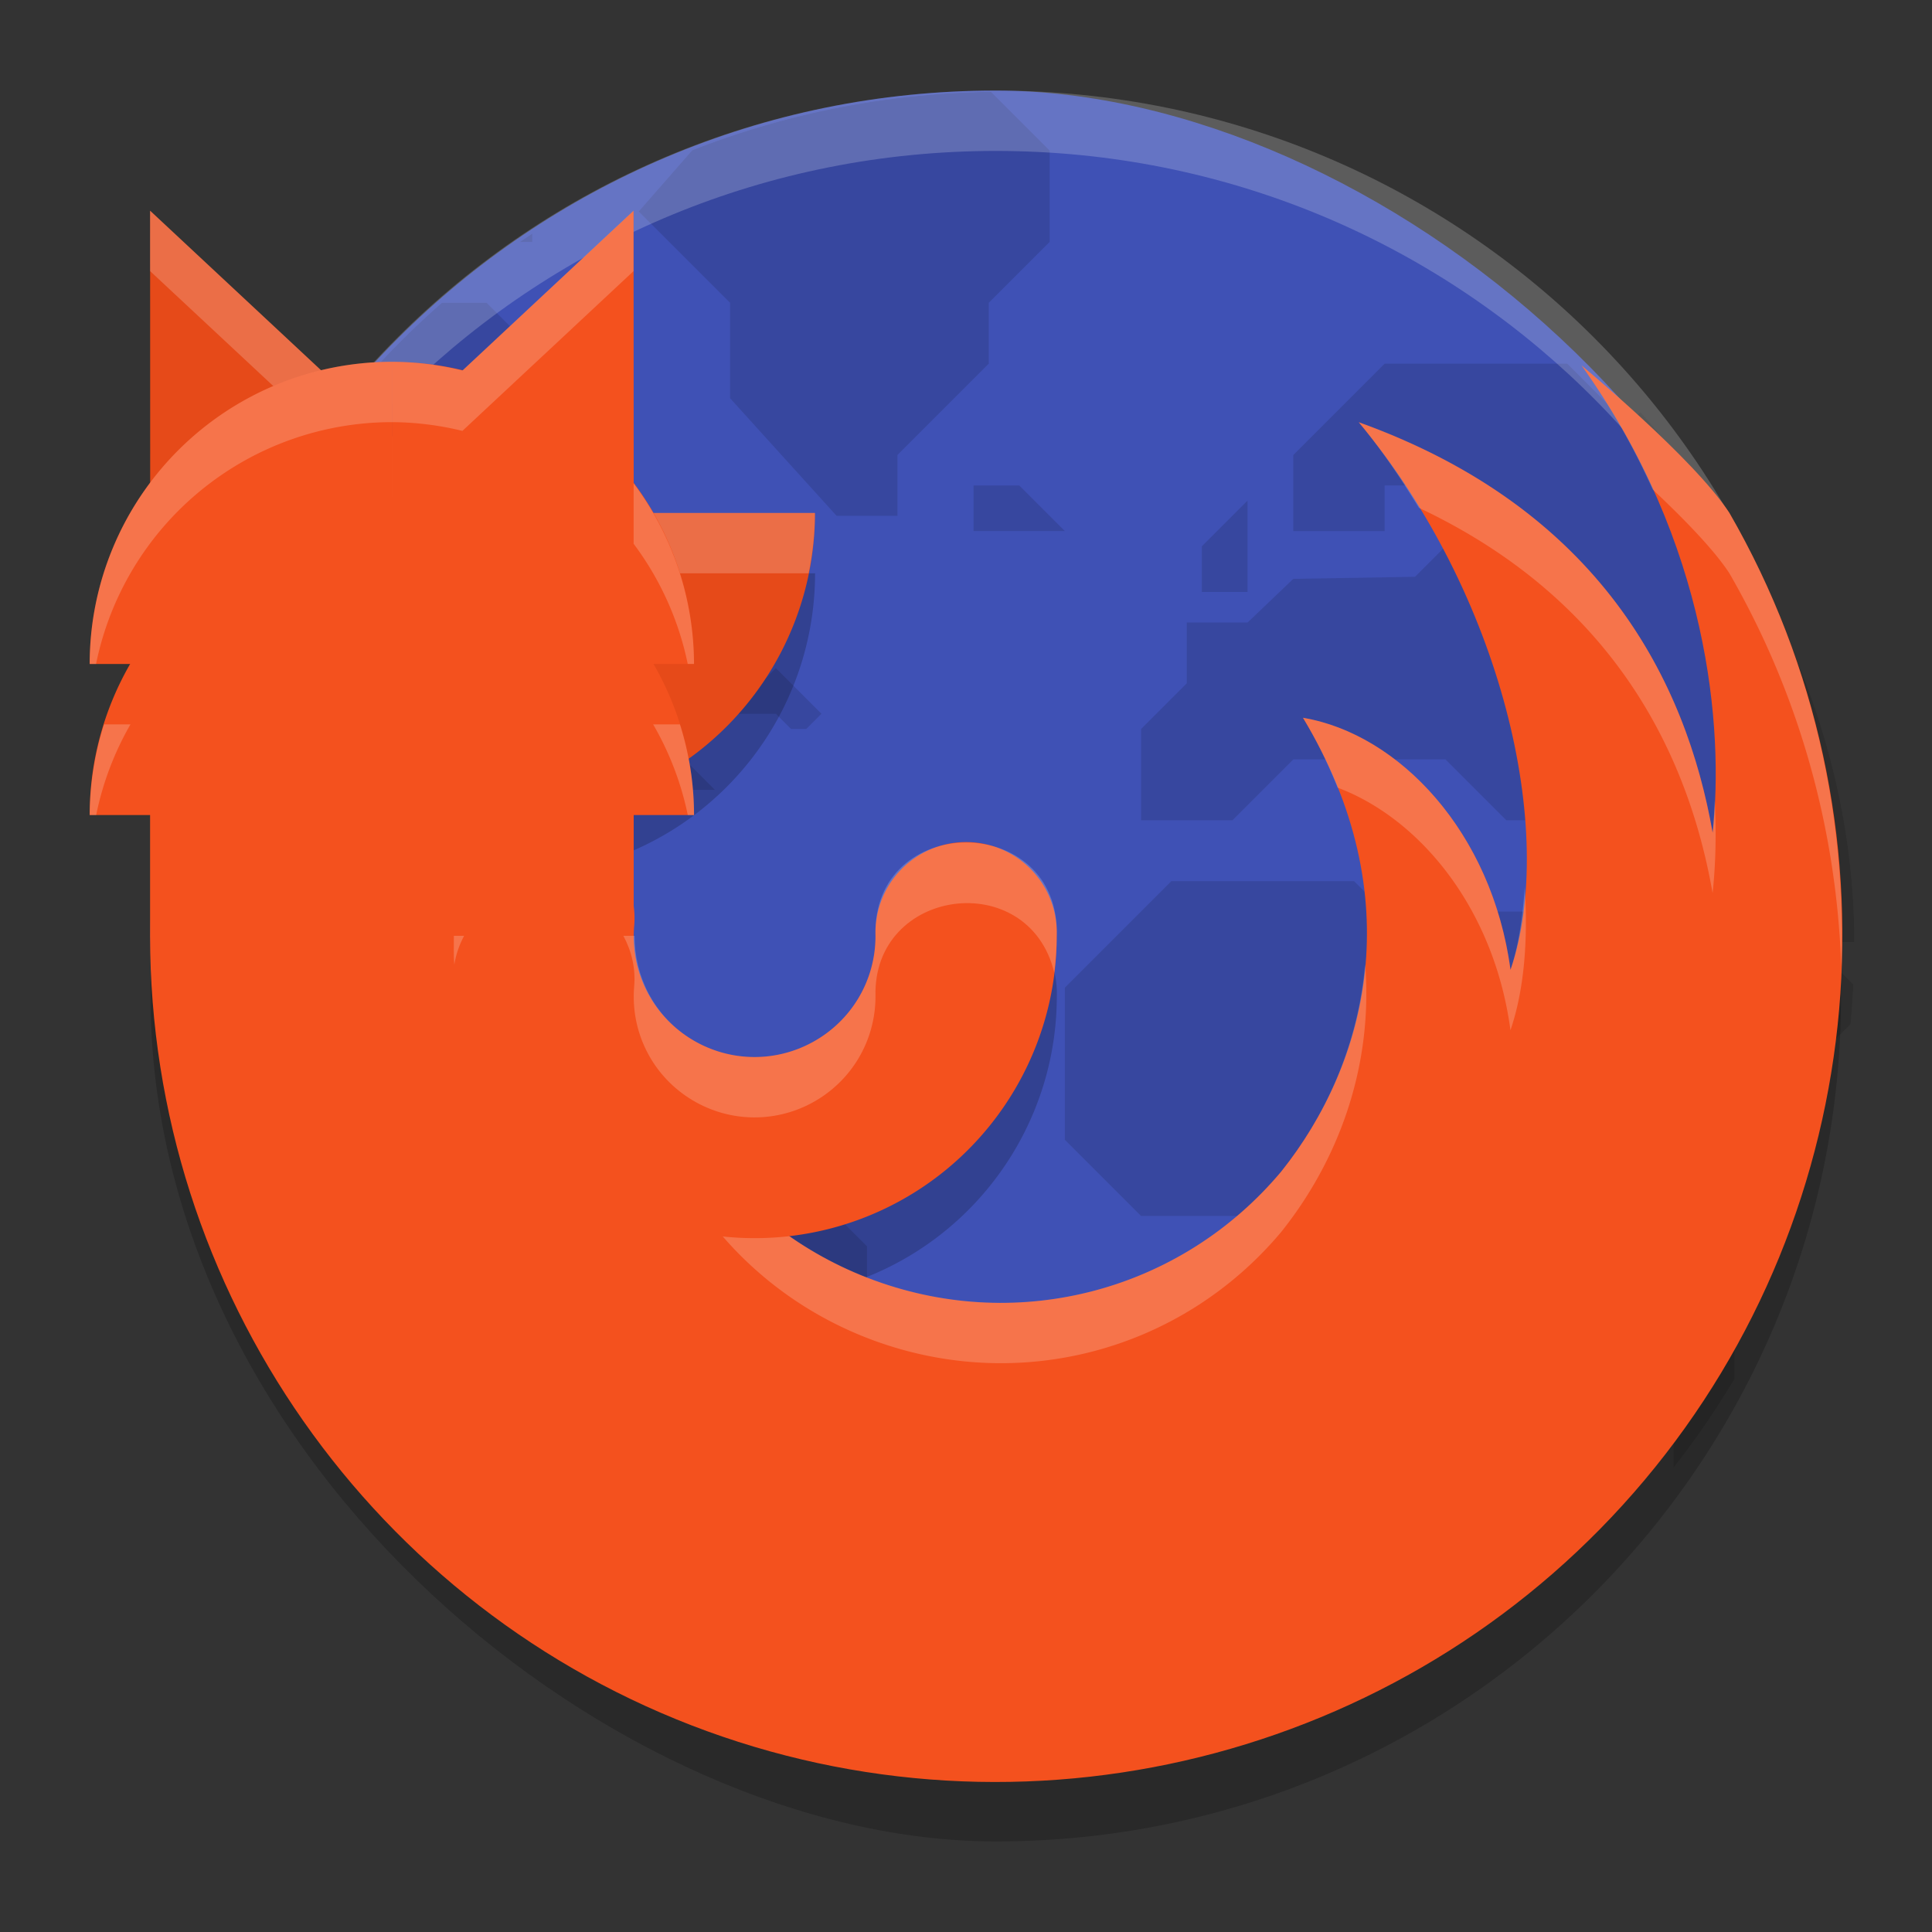 <?xml version="1.0" encoding="UTF-8" standalone="no"?>
<svg
   width="32"
   height="32"
   version="1"
   id="svg23"
   sodipodi:docname="firefox-developer-edition.svg"
   inkscape:version="1.1.1 (3bf5ae0d25, 2021-09-20)"
   xmlns:inkscape="http://www.inkscape.org/namespaces/inkscape"
   xmlns:sodipodi="http://sodipodi.sourceforge.net/DTD/sodipodi-0.dtd"
   xmlns="http://www.w3.org/2000/svg"
   xmlns:svg="http://www.w3.org/2000/svg">
  <rect width="100%" height="100%" fill="#333333" stroke="none"/>
  <defs
     id="defs27">
    <clipPath
       clipPathUnits="userSpaceOnUse"
       id="clipPath6093">
      <rect
         transform="matrix(0,-1,-1,0,0,0)"
         style="display:inline;fill:#2196f3;fill-opacity:1;stroke:none;enable-background:new"
         id="rect6095"
         width="447.685"
         height="447.685"
         x="-447.984"
         y="-483.927"
         rx="223.843"
         ry="223.843" />
    </clipPath>
  </defs>
  <sodipodi:namedview
     id="namedview25"
     pagecolor="#505050"
     bordercolor="#ffffff"
     borderopacity="1"
     inkscape:pageshadow="0"
     inkscape:pageopacity="0"
     inkscape:pagecheckerboard="1"
     showgrid="false"
     inkscape:zoom="23.03125"
     inkscape:cx="16"
     inkscape:cy="16"
     inkscape:current-layer="svg23" />
  <rect
     ry="14"
     rx="14"
     y="-30.493"
     x="-30.5"
     height="28"
     width="28"
     id="rect7845"
     style="display:inline;opacity:0.2;fill:#000000;fill-opacity:1;stroke:none;enable-background:new"
     transform="matrix(0,-1,-1,0,0,0)" />
  <rect
     transform="matrix(0,-1,-1,0,0,0)"
     style="display:inline;fill:#3f51b5;fill-opacity:1;stroke:none;enable-background:new"
     id="rect4255"
     width="28"
     height="28"
     x="-29.5"
     y="-30.493"
     rx="14"
     ry="14" />
  <g
     style="display:inline;enable-background:new"
     inkscape:groupmode="maskhelper"
     id="g8073"
     clip-path="url(#clipPath6093)"
     transform="matrix(0.063,0,0,0.063,0.227,1.5)">
    <g
       transform="matrix(1.568,0,0,1.568,-1030.162,795.054)"
       id="g8075"
       style="opacity:0.6;fill:#a5befb;stroke-width:0.638">
      <path
         inkscape:connector-curvature="0"
         id="path8077"
         d="m 733.724,-333.672 h 25.517 l 10.207,10.207 h 20.414 l 10.207,10.207 v 20.414 l -7.655,7.655 v 7.655 l -15.31,15.31 v 10.207 L 743.931,-221.397 744,-208 l -7.724,-8.293 v -33.172 l 7.655,-7.655 L 744,-280 723.517,-297.948 v -25.517 z"
         style="color:#000000;display:inline;overflow:visible;visibility:visible;opacity:0.2;fill:#000000;fill-opacity:1;fill-rule:nonzero;stroke:none;stroke-width:40.828;stroke-linecap:butt;stroke-linejoin:miter;stroke-miterlimit:4;stroke-dasharray:none;stroke-dashoffset:0;stroke-opacity:1;marker:none;enable-background:accumulate"
         sodipodi:nodetypes="ccccccccccccccccccc" />
      <path
         style="color:#000000;display:inline;overflow:visible;visibility:visible;opacity:0.2;fill:#000000;fill-opacity:1;fill-rule:nonzero;stroke:none;stroke-width:64;stroke-linecap:butt;stroke-linejoin:miter;stroke-miterlimit:4;stroke-dasharray:none;stroke-dashoffset:0;stroke-opacity:1;marker:none;enable-background:accumulate"
         d="M -27.244,30.918 -52.324,56 V 81.082 118.703 L -12,156 v 40 l 44,44 h 24 l 40,40 v -48 l 24,-24 h 16 l 24,-24 h 24 l -12,-12 L 196,144 172,120 h -36 l 1e-5,32 h -16 l -16,-16 v -16 l 24,-24 h 20 L 148,80 124,56 H 84 v 24 l -20,3e-6 -32,-32 H 6.7944079e-6 Z M 200,152 188,164 h 12 l 4,4 h 4 L 212,164 Z"
         transform="matrix(0.638,0,0,0.638,657.172,-507.19)"
         id="path8079"
         inkscape:connector-curvature="0"
         sodipodi:nodetypes="ccccccccccccccccccccccccccccccccccccccc" />
      <path
         sodipodi:nodetypes="ccccccccccccccccccc"
         inkscape:connector-curvature="0"
         id="path8081"
         d="m 881.724,-374.5 h -30.621 l -17.862,17.862 v 25.517 l 12.759,12.759 h 17.862 l 7.655,7.655 v 7.655 l 5.103,5.103 v 30.621 l 19.379,20.483 32,-32 -0.345,-29.31 25.517,-25.517 h -10.207 l -25.517,-25.517 v -10.207 h -30.621 z"
         style="color:#000000;display:inline;overflow:visible;visibility:visible;opacity:0.2;fill:#000000;fill-opacity:1;fill-rule:nonzero;stroke:none;stroke-width:40.828;stroke-linecap:butt;stroke-linejoin:miter;stroke-miterlimit:4;stroke-dasharray:none;stroke-dashoffset:0;stroke-opacity:1;marker:none;enable-background:accumulate" />
      <path
         style="color:#000000;display:inline;overflow:visible;visibility:visible;opacity:0.2;fill:#000000;fill-opacity:1;fill-rule:nonzero;stroke:none;stroke-width:64;stroke-linecap:butt;stroke-linejoin:miter;stroke-miterlimit:4;stroke-dasharray:none;stroke-dashoffset:0;stroke-opacity:1;marker:none;enable-background:accumulate"
         d="M 488,48 472,64 H 448 L 424,88 408,72 h -48 l -24,24 L 336,116 h 24 v -12 h 16 v 16 l -8,8 -32,0.541 L 324,140 h -16 v 16 l -12,12 v 24 h 24 l 16,-16 h 24 16 l 16,16 h 20 l -12,-12 12,-12 h 12 l 12,12 h -12 l -12,12 11.783,11.783 L 424,216 h -16 l 48,48 h 8 l 8,-8 L 488,240 472,224 h 72 V 48 Z M 360,176 h -8 l -10e-6,8 16,16 h 8 v -8 z"
         transform="matrix(0.638,0,0,0.638,657.172,-507.19)"
         id="path8083"
         inkscape:connector-curvature="0"
         sodipodi:nodetypes="ccccccccccccccccccccccccccccccccccccccccccccccccc" />
      <path
         inkscape:connector-curvature="0"
         id="path8085"
         d="m 856.207,-422.983 v -7.655 l 7.655,-7.655 v 15.31 z"
         style="color:#000000;display:inline;overflow:visible;visibility:visible;opacity:0.2;fill:#000000;fill-opacity:1;fill-rule:nonzero;stroke:none;stroke-width:40.828;stroke-linecap:butt;stroke-linejoin:miter;stroke-miterlimit:4;stroke-dasharray:none;stroke-dashoffset:0;stroke-opacity:1;marker:none;enable-background:accumulate"
         sodipodi:nodetypes="ccccc" />
      <path
         style="color:#000000;display:inline;overflow:visible;visibility:visible;opacity:0.2;fill:#000000;fill-opacity:1;fill-rule:nonzero;stroke:none;stroke-width:40.828;stroke-linecap:butt;stroke-linejoin:miter;stroke-miterlimit:4;stroke-dasharray:none;stroke-dashoffset:0;stroke-opacity:1;marker:none;enable-background:accumulate"
         d="m 935.31,-272.431 v -16 l 10.207,-9.517 v 25.517 z"
         id="path8087"
         inkscape:connector-curvature="0"
         sodipodi:nodetypes="ccccc" />
      <path
         inkscape:connector-curvature="0"
         id="path8089"
         d="m 805.172,-435.741 v -10.207 l 15.31,-15.31 v -10.207 l 10.207,-10.207 v -15.31 l -10.207,-10.207 h -40.828 l -17.862,20.414 15.31,15.31 v 16 l 17.862,19.724 z"
         style="color:#000000;display:inline;overflow:visible;visibility:visible;opacity:0.2;fill:#000000;fill-opacity:1;fill-rule:nonzero;stroke:none;stroke-width:40.828;stroke-linecap:butt;stroke-linejoin:miter;stroke-miterlimit:4;stroke-dasharray:none;stroke-dashoffset:0;stroke-opacity:1;marker:none;enable-background:accumulate"
         sodipodi:nodetypes="ccccccccccccc" />
      <path
         inkscape:connector-curvature="0"
         id="path8091"
         d="m 743.931,-481.672 v -25.517 h -51.034 l 25.517,25.517 z"
         style="color:#000000;display:inline;overflow:visible;visibility:visible;opacity:0.2;fill:#000000;fill-opacity:1;fill-rule:nonzero;stroke:none;stroke-width:40.828;stroke-linecap:butt;stroke-linejoin:miter;stroke-miterlimit:4;stroke-dasharray:none;stroke-dashoffset:0;stroke-opacity:1;marker:none;enable-background:accumulate"
         sodipodi:nodetypes="ccccc" />
      <path
         sodipodi:nodetypes="ccccc"
         style="color:#000000;display:inline;overflow:visible;visibility:visible;opacity:0.2;fill:#000000;fill-opacity:1;fill-rule:nonzero;stroke:none;stroke-width:40.828;stroke-linecap:butt;stroke-linejoin:miter;stroke-miterlimit:4;stroke-dasharray:none;stroke-dashoffset:0;stroke-opacity:1;marker:none;enable-background:accumulate"
         d="m 817.931,-440.845 h 7.655 l 7.655,7.655 -15.31,10e-6 z"
         id="path8093"
         inkscape:connector-curvature="0" />
      <path
         inkscape:connector-curvature="0"
         id="path8095"
         d="m 749.034,-356.638 h -7.655 l -7.655,7.655 15.31,1e-5 z"
         style="color:#000000;display:inline;overflow:visible;visibility:visible;opacity:0.2;fill:#000000;fill-opacity:1;fill-rule:nonzero;stroke:none;stroke-width:40.828;stroke-linecap:butt;stroke-linejoin:miter;stroke-miterlimit:4;stroke-dasharray:none;stroke-dashoffset:0;stroke-opacity:1;marker:none;enable-background:accumulate"
         sodipodi:nodetypes="ccccc" />
    </g>
  </g>
  <path
     style="display:inline;opacity:0.2;fill:#000000;fill-opacity:1;fill-rule:evenodd;stroke:none;stroke-width:1px;stroke-linecap:butt;stroke-linejoin:miter;stroke-opacity:1;enable-background:new"
     d="m 2.486,4.49 0.002,7.008 h 6.006 v 3.004 a 5.005,5.005 0 0 0 5.006,-5.006 H 8.493 V 10.096 L 2.486,4.49 Z m 6.467,10.217 a 1.502,1.502 0 0 0 -1.443,1.404 c -0.143,1.827 0.727,3.592 2.264,4.59 1.537,0.998 3.503,1.076 5.113,0.201 1.61,-0.874 2.617,-2.566 2.617,-4.398 a 1.502,1.502 0 1 0 -3.002,0 c 0,0.737 -0.399,1.408 -1.047,1.76 -0.647,0.352 -1.429,0.321 -2.047,-0.08 -0.618,-0.401 -0.962,-1.101 -0.904,-1.836 a 1.502,1.502 0 0 0 -1.551,-1.641 z"
     id="path8040"
     inkscape:connector-curvature="0" />
  <path
     style="display:inline;opacity:0.2;fill:#ffffff;fill-opacity:1;stroke:none;enable-background:new"
     d="m 16.493,1.5 c -7.756,0 -14,6.244 -14,14 0,0.169 0.02,0.333 0.025,0.5 0.264,-7.521 6.387,-13.5 13.975,-13.5 7.587,0 13.711,5.979 13.975,13.5 0.006,-0.167 0.025,-0.331 0.025,-0.5 0,-7.756 -6.244,-14 -14,-14 z"
     id="rect7837"
     inkscape:connector-curvature="0" />
  <path
     inkscape:connector-curvature="0"
     id="path7675"
     d="M 9.996,10.499 2.486,3.49 l 0.002,7.008 z"
     style="display:inline;fill:#e64a19;fill-opacity:1;fill-rule:evenodd;stroke:none;stroke-width:1px;stroke-linecap:butt;stroke-linejoin:miter;stroke-opacity:1;enable-background:new"
     sodipodi:nodetypes="cccc" />
  <path
     inkscape:connector-curvature="0"
     id="path7679"
     d="m 8.494,13.502 a 5.005,5.005 0 0 0 5.005,-5.005 h -5.005 z"
     style="display:inline;fill:#e64a19;fill-opacity:1;stroke:none;stroke-width:8;stroke-linecap:butt;stroke-linejoin:miter;stroke-miterlimit:4;stroke-dasharray:none;stroke-opacity:1;enable-background:new" />
  <path
     style="display:inline;fill:#f4511e;fill-opacity:1;fill-rule:evenodd;stroke:none;stroke-width:1px;stroke-linecap:butt;stroke-linejoin:miter;stroke-opacity:1;enable-background:new"
     d="m 2.989,10.499 7.505,-7.008 0.003,7.008 z"
     id="path7681"
     inkscape:connector-curvature="0"
     sodipodi:nodetypes="cccc" />
  <path
     style="display:inline;opacity:0.2;fill:#ffffff;fill-opacity:1;fill-rule:evenodd;stroke:none;stroke-width:1px;stroke-linecap:butt;stroke-linejoin:miter;stroke-opacity:1;enable-background:new"
     d="m 2.486,3.49 v 1 L 8.493,10.096 V 9.496 h 4.9 c 0.069,-0.329 0.104,-0.664 0.105,-1 H 8.493 V 9.096 Z"
     id="path7978"
     inkscape:connector-curvature="0"
     sodipodi:nodetypes="ccccccccc" />
  <rect
     style="display:inline;fill:#f4511e;fill-opacity:1;stroke:none;stroke-width:3;stroke-linecap:butt;stroke-linejoin:miter;stroke-miterlimit:4;stroke-dasharray:none;stroke-opacity:1;enable-background:new"
     id="rect7683"
     width="8.01"
     height="7.009"
     x="2.486"
     y="8.495" />
  <path
     sodipodi:nodetypes="ccccsccccsscccc"
     inkscape:connector-curvature="0"
     id="path7685"
     d="m 22.505,6.994 c 2.372,2.849 3.292,6.785 2.514,9.07 -0.305,-2.283 -1.847,-3.907 -3.438,-4.175 1.791,2.966 1.067,5.731 -0.362,7.518 -1.649,1.965 -4.319,2.681 -6.73,1.803 -2.411,-0.877 -3.996,-3.142 -3.996,-5.708 h -0.532 v -10e-4 H 2.486 c 0,5.88 3.697,11.161 9.223,13.172 5.525,2.011 11.753,0.343 15.532,-4.161 3.78,-4.504 4.342,-10.927 1.402,-16.019 -0.594,-0.907 -2.446,-2.437 -2.446,-2.437 2.112,2.944 2.357,6.017 2.17,7.737 -0.438,-2.502 -1.857,-5.36 -5.861,-6.799 z"
     style="color:#000000;font-style:normal;font-variant:normal;font-weight:normal;font-stretch:normal;font-size:medium;line-height:normal;font-family:sans-serif;text-indent:0;text-align:start;text-decoration:none;text-decoration-line:none;text-decoration-style:solid;text-decoration-color:#000000;letter-spacing:normal;word-spacing:normal;text-transform:none;writing-mode:lr-tb;direction:ltr;baseline-shift:baseline;text-anchor:start;white-space:normal;clip-rule:nonzero;display:inline;overflow:visible;visibility:visible;isolation:auto;mix-blend-mode:normal;color-interpolation:sRGB;color-interpolation-filters:linearRGB;solid-color:#000000;solid-opacity:1;fill:#f4511e;fill-opacity:1;fill-rule:nonzero;stroke:none;stroke-width:8;stroke-linecap:butt;stroke-linejoin:miter;stroke-miterlimit:4;stroke-dasharray:none;stroke-dashoffset:0;stroke-opacity:1;color-rendering:auto;image-rendering:auto;shape-rendering:auto;text-rendering:auto;enable-background:accumulate" />
  <path
     inkscape:connector-curvature="0"
     id="path7691"
     d="M 6.49,5.993 A 5.005,5.005 0 0 0 1.485,10.998 H 6.49 Z"
     style="display:inline;fill:#f4511e;fill-opacity:1;stroke:none;stroke-width:8;stroke-linecap:butt;stroke-linejoin:miter;stroke-miterlimit:4;stroke-dasharray:none;stroke-opacity:1;enable-background:new" />
  <path
     style="display:inline;fill:#f4511e;fill-opacity:1;stroke:none;stroke-width:8;stroke-linecap:butt;stroke-linejoin:miter;stroke-miterlimit:4;stroke-dasharray:none;stroke-opacity:1;enable-background:new"
     d="M 6.49,8.495 A 5.005,5.005 0 0 0 1.485,13.5 h 5.005 z"
     id="path7693"
     inkscape:connector-curvature="0" />
  <path
     inkscape:connector-curvature="0"
     id="path7695"
     d="M 6.49,8.495 A 5.005,5.005 0 0 1 11.495,13.5 h -5.005 z"
     style="display:inline;fill:#f4511e;fill-opacity:1;stroke:none;stroke-width:8;stroke-linecap:butt;stroke-linejoin:miter;stroke-miterlimit:4;stroke-dasharray:none;stroke-opacity:1;enable-background:new" />
  <path
     style="display:inline;fill:#f4511e;fill-opacity:1;stroke:none;stroke-width:8;stroke-linecap:butt;stroke-linejoin:miter;stroke-miterlimit:4;stroke-dasharray:none;stroke-opacity:1;enable-background:new"
     d="m 6.49,5.993 a 5.005,5.005 0 0 1 5.005,5.005 h -5.005 z"
     id="path7697"
     inkscape:connector-curvature="0" />
  <path
     style="display:inline;opacity:0.2;fill:#ffffff;fill-opacity:1;fill-rule:evenodd;stroke:none;stroke-width:1px;stroke-linecap:butt;stroke-linejoin:miter;stroke-opacity:1;enable-background:new"
     d="M 10.493,3.49 7.659,6.137 A 5.005,5.005 0 0 0 6.489,5.992 5.005,5.005 0 0 0 1.486,10.998 h 0.105 a 5.005,5.005 0 0 1 4.898,-4.006 5.005,5.005 0 0 1 1.17,0.145 l 2.834,-2.646 z m 15.703,2.564 c 0.491,0.684 0.871,1.374 1.178,2.053 0.489,0.461 1.003,0.981 1.268,1.385 1.172,2.03 1.778,4.271 1.855,6.518 0.094,-2.577 -0.51,-5.187 -1.855,-7.518 -0.594,-0.907 -2.445,-2.438 -2.445,-2.438 z m -3.691,0.939 c 0.373,0.448 0.696,0.927 0.996,1.418 3.244,1.528 4.466,4.1 4.865,6.381 0.047,-0.434 0.066,-0.955 0.035,-1.537 -0.009,0.187 -0.017,0.373 -0.035,0.537 -0.438,-2.502 -1.857,-5.36 -5.861,-6.799 z m -12.01,1.014 v 1 a 5.005,5.005 0 0 1 0.896,1.99 h 0.104 a 5.005,5.005 0 0 0 -1,-2.99 z m 11.086,3.881 c 0.236,0.39 0.421,0.777 0.574,1.158 1.372,0.516 2.595,2.011 2.863,4.018 0.227,-0.668 0.293,-1.485 0.236,-2.367 -0.033,0.493 -0.099,0.963 -0.236,1.367 -0.305,-2.283 -1.847,-3.908 -3.438,-4.176 z M 1.724,11.998 A 5.005,5.005 0 0 0 1.486,13.5 h 0.107 a 5.005,5.005 0 0 1 0.568,-1.502 z m 9.094,0 A 5.005,5.005 0 0 1 11.392,13.5 h 0.104 a 5.005,5.005 0 0 0 -0.234,-1.502 z m -0.322,3.531 v 0.975 h -0.002 c 8.1e-4,2.564 1.586,4.828 3.996,5.705 2.411,0.877 5.082,0.162 6.73,-1.803 0.916,-1.145 1.53,-2.694 1.391,-4.438 -0.114,1.334 -0.654,2.517 -1.391,3.438 -1.649,1.965 -4.32,2.68 -6.73,1.803 -2.402,-0.874 -3.983,-3.126 -3.994,-5.68 z"
     id="path7984"
     inkscape:connector-curvature="0" />
  <path
     style="color:#000000;font-style:normal;font-variant:normal;font-weight:normal;font-stretch:normal;font-size:medium;line-height:normal;font-family:sans-serif;text-indent:0;text-align:start;text-decoration:none;text-decoration-line:none;text-decoration-style:solid;text-decoration-color:#000000;letter-spacing:normal;word-spacing:normal;text-transform:none;writing-mode:lr-tb;direction:ltr;baseline-shift:baseline;text-anchor:start;white-space:normal;clip-rule:nonzero;display:inline;overflow:visible;visibility:visible;isolation:auto;mix-blend-mode:normal;color-interpolation:sRGB;color-interpolation-filters:linearRGB;solid-color:#000000;solid-opacity:1;fill:#f4511e;fill-opacity:1;fill-rule:nonzero;stroke:none;stroke-width:3.003;stroke-linecap:round;stroke-linejoin:miter;stroke-miterlimit:4;stroke-dasharray:none;stroke-dashoffset:0;stroke-opacity:1;color-rendering:auto;image-rendering:auto;shape-rendering:auto;text-rendering:auto;enable-background:accumulate"
     d="m 8.952,13.707 a 1.502,1.502 0 0 0 -1.443,1.404 c -0.143,1.827 0.727,3.592 2.264,4.59 1.537,0.998 3.503,1.076 5.113,0.201 1.61,-0.874 2.617,-2.566 2.617,-4.398 a 1.502,1.502 0 1 0 -3.002,0 c 0,0.737 -0.399,1.408 -1.047,1.76 -0.647,0.352 -1.429,0.321 -2.047,-0.08 -0.618,-0.401 -0.962,-1.101 -0.904,-1.836 a 1.502,1.502 0 0 0 -1.551,-1.641 z"
     id="path7677"
     inkscape:connector-curvature="0" />
  <path
     style="display:inline;opacity:0.2;fill:#ffffff;fill-opacity:1;fill-rule:evenodd;stroke:none;stroke-width:1px;stroke-linecap:butt;stroke-linejoin:miter;stroke-opacity:1;enable-background:new"
     d="m 16.001,13.955 c -0.766,0 -1.532,0.517 -1.5,1.549 0,0.737 -0.399,1.408 -1.047,1.76 -0.647,0.352 -1.429,0.321 -2.047,-0.08 -0.574,-0.373 -0.898,-1.007 -0.896,-1.684 h -0.186 c 0.135,0.251 0.207,0.54 0.178,0.848 -0.058,0.734 0.286,1.435 0.904,1.836 0.618,0.401 1.399,0.432 2.047,0.08 0.647,-0.352 1.047,-1.023 1.047,-1.76 -0.051,-1.803 2.538,-2.148 2.961,-0.395 0.024,-0.2 0.041,-0.401 0.041,-0.605 0.032,-1.032 -0.735,-1.549 -1.502,-1.549 z M 7.517,15.5 c 0.002,0.159 -0.007,0.319 0.008,0.477 0.027,-0.171 0.084,-0.331 0.162,-0.477 z"
     id="path4620" />
</svg>

